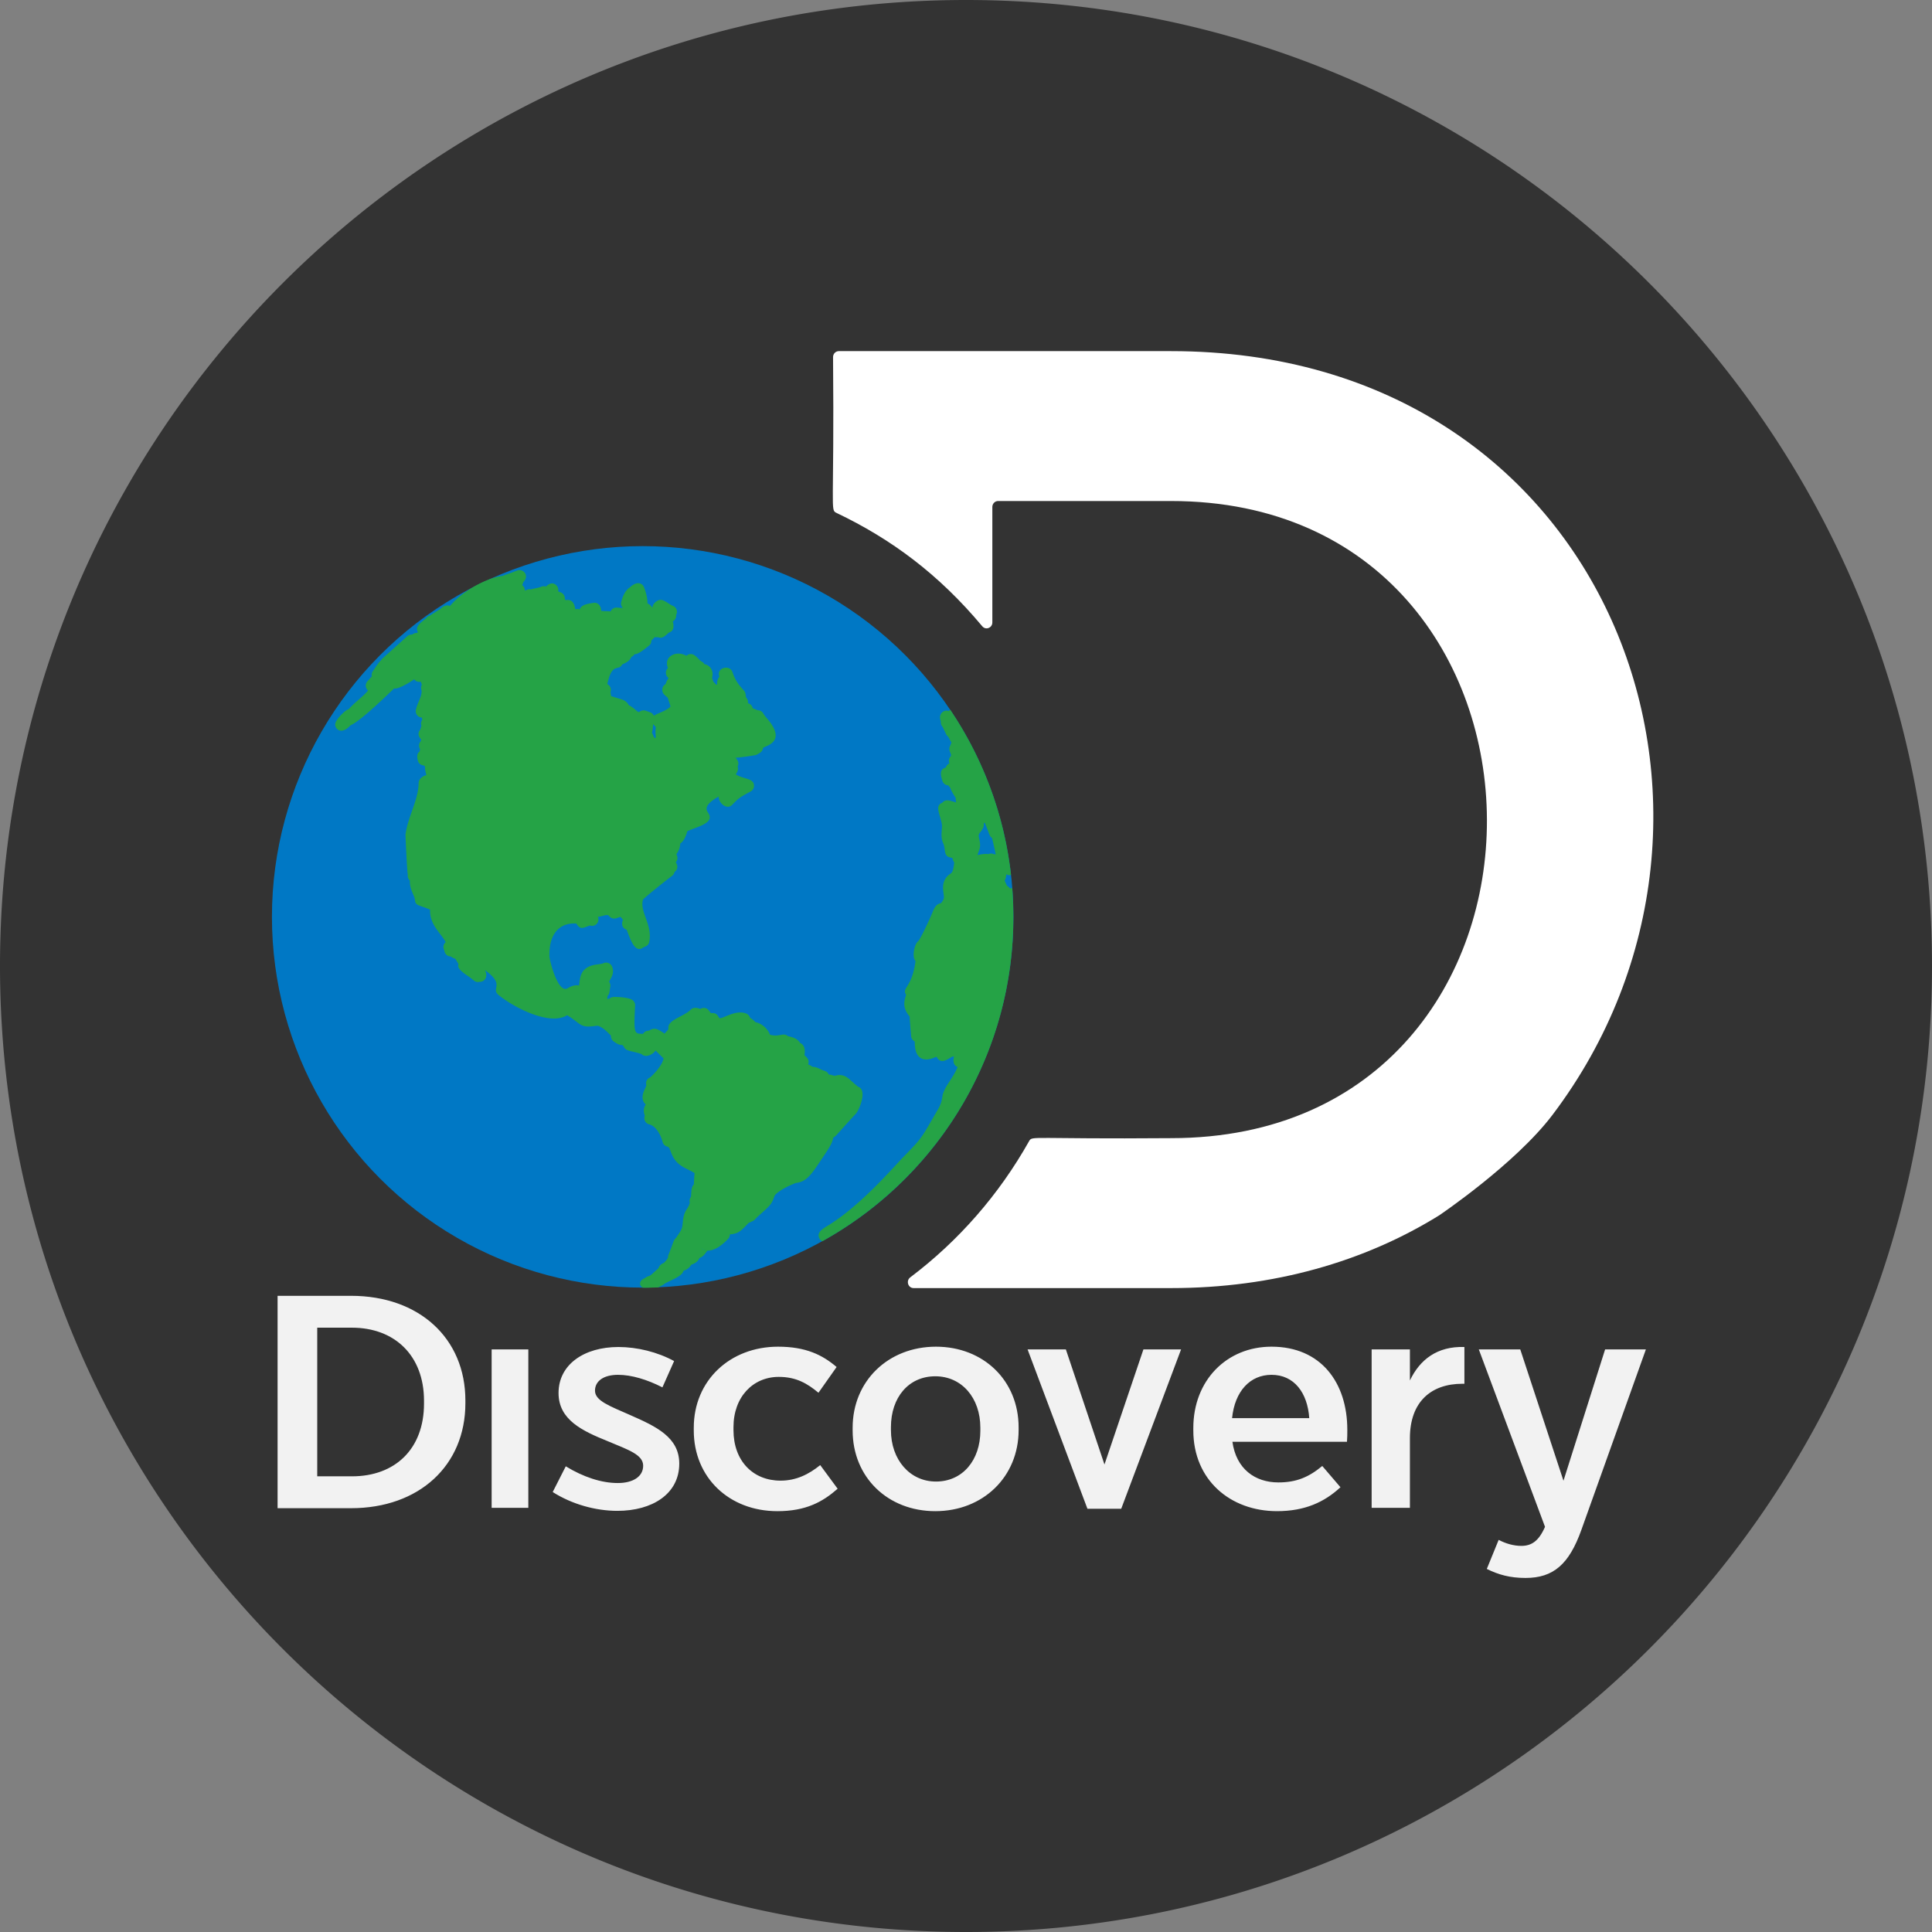 <svg xmlns="http://www.w3.org/2000/svg" viewBox="0 0 512 512"><rect x="0" y="0" width="512" height="512" fill="#808080" stroke="none"/><path d="M512 256c0 141.385-114.615 256-256 256C120.069 512 8.882 406.058.512 272.238A253.278 253.278 0 0 1 0 256c0-2.424.031-4.848.104-7.252a256.583 256.583 0 0 1 3.051-33.05c.021-.136.042-.272.073-.408v-.01C22.737 93.236 128.47 0 256 0c129.17 0 235.99 95.66 253.482 220.003a255.553 255.553 0 0 1 2.508 34.147c.01.617.01 1.233.01 1.85z" fill="#333"/><circle cx="170.318" cy="242.981" r="98.252" fill="#0078c5"/><path d="M268.255 235.402a1.653 1.653 0 0 0-.616.046c-.217-.276-.476-.573-.788-.74a70.365 70.365 0 0 1-.602-1.321 3.747 3.747 0 0 0 .418-1.71c.439.261.767.318 1.264.195a97.685 97.685 0 0 0-16.097-43.761c-.14.085-.246.155-.395.33a1.696 1.696 0 0 0-2.159.911c-.319.704-.11 1.283.048 1.883a1.698 1.698 0 0 0 .468 1.38c.009.025.688 1.421.93 1.936.189.401.39.509.513.636v-.001c.311.47.602 1.087.903 1.618l-.426 1.027c-.314.755-.019 1.239.333 2.184a1.678 1.678 0 0 0-.063.378c-.472.455-.665 1.088-.373 1.922a1.696 1.696 0 0 0-.961 1.095c-1.726.469-1.402 1.938-.907 3.533a1.693 1.693 0 0 0 1.568 1.193c.13.179.281.38.473.573.394 1.089 1.015 1.96 1.487 2.778-.002.419.052.812.126 1.176-1.504-.424-2.792-1.063-3.682.079-2.127.783-.52 3.128-.11 5.728.185 1.262-.569 3.228.469 5.258.505 1.609.055 3.077 1.622 3.478l.704.182c.065.319.192.761.48 1.176-.283 2.452-.581 2.676-1.019 2.976-2.324 1.569-2.008 3.843-1.819 5.2.182 1.314.216 1.392-.642 2.593-1.234.259-1.735 1.025-2.291 2.476-.911 2.178-3.027 6.74-3.787 7.634-.975.622-1.736 4.176-.701 5.237-.925 7.195-3.761 7.049-2.497 8.957-.741 2.133-.749 3.753.942 5.751.028.818.148 2.29.389 5.211.05.605.417 1.125.942 1.383.021.24.03.515.036.718.122 3.84 2.301 4.825 5.218 3.554.175-.076.376-.164.553-.206 1.028 2.067 2.742.815 4.123-.028a1.64 1.64 0 0 0 .508-.043c-.443 1.542.072 2.469.956 2.795-1.382 3.186-3.166 4.735-3.959 7.291-.093.3-.154 2.058-1.212 3.847-4.466 7.607-3.822 7.191-9.232 12.717-2.556 2.612-11.386 12.985-20.092 18.233-1.423.861-2.914 1.815-2.156 3.322.172.343.457.595.788.753 32.392-17.983 53.379-53.577 50.325-93.533zm-8.766-13.189c-.398-1.623.4-1.298 1.111-3.001.139-.333.167-.699.084-1.044.104-.037.204-.084.297-.139 1.348 3.253 1.18 3.546 1.895 4.014.207.732.559 2.31 1.012 4.368a1.664 1.664 0 0 0-.457-.016c-.551-.297-1.055-.222-1.56-.037-.616-.185-2.206.083-2.821.261.364-1.367 1.043-1.927.439-4.406z" fill="#25a346"/><path fill="#00bc5e" d="M249.142 189.812v-.001z"/><path d="M174.398 341.177c.748-.332.518-.239.972-.484.434-.227.867-.572 1.107-.696 1.775-.954 4.319-1.812 4.653-3.235 1.554-.462 1.892-1.443 2.098-1.616.897-.288 1.81-.88 2.135-1.771 1.107-.341 1.65-1.398 2.105-1.941 1.708-.004 3.457-.999 5.488-3.121.32-.333.481-.77.471-1.207 2.41-.106 3.112-1.135 5.029-3.076.135-.027.269-.073.396-.136.521-.272.867-.333 1.214-.72.518-.576 1.115-1.104 1.746-1.664 2.236-1.98 2.716-2.546 3.265-4.087.116-.327.227-.634.346-.763 1.422-1.515 4.549-2.819 5.49-3.155 1.972-.277 3.207-.992 5.46-4.29 3.868-5.72 4.016-5.937 4.482-7.799.701-.256.507-.369 5.99-6.309.859-.948 3.109-6.289.555-7.114-2.361-1.881-2.894-2.994-4.855-3.099-.645 0-1.136.186-1.387.206-.322-.054-.807-.282-1.542-.351-.406-.971-1.064-.839-2.13-1.366-.776-.387-1.365-.65-2.152-.662-.217-.132-.641-.459-1.186-.632l.002-.004c.499-1.173-.366-1.879-.964-2.452.214-1.366.108-2.642-1.142-3.233-.962-1.593-2.948-1.629-3.32-1.875-1.197-.952-2.248.393-4.699-.324-.204-.92-1.718-2.925-3.811-3.303-.472-.511-.879-.861-1.434-1.138a1.697 1.697 0 0 0-.98-1.14c-2.826-1.196-6.308 1.491-7.158 1.184-.215-.126-.457-1.322-1.76-1.33-.186-.001-.387-.002-.531-.007-.393-.521-.833-1.512-2.075-1.333-.25.038-.482.129-.683.26-.917-.378-1.863-.513-2.558.19-1.851 1.872-6.329 2.717-5.88 5.029.041.201-.578.75-1.037 1.314-2.037-1.45-2.775-1.636-4.15-.786-.682-.017-1.24.313-1.548.844-2.274-.094-2.52.248-2.109-7.498a1.694 1.694 0 0 0-.946-1.611c-1.445-.709-4.656-.689-4.784-.674a2.234 2.234 0 0 0-1.087.419 8.335 8.335 0 0 0-.577.147c.037-.334.068-.613.096-.834.641-.616.484-1.31.73-2.497.066-.437-.068-.917-.327-1.28.3-.704 1.595-2.189.769-4.049a1.693 1.693 0 0 0-2.237-.863c-.969.429-2.615.184-4.23 1.097-2.123 1.217-2.006 3.333-2.28 4.823-.739-.153-1.727-.043-2.998.727-2.336 1.412-4.406-5.779-4.826-8.281-.248-6.587 3.09-9.185 7.141-8.849 1.01 1.735 1.768 1.148 3.579.498 1.26.451 2.687-.7 2.132-2.276.434-.065.839-.169 1.207-.263 1.306-.332 1.469-.287 1.805.111a1.7 1.7 0 0 0 1.835.512l1.122-.372c.29.336.527.619.663.808-.611 1.371.065 2.328.965 2.582.947 2.395 2.138 6.441 4.425 4.716.315-.231 1.31-.285 1.557-1.438.509-2.381-.25-4.512-.918-6.392-.631-1.773-1.18-3.314-.72-4.866 1.099-1.134 6.887-5.678 7.646-6.236.372-.254.626-.645.709-1.08.735-.495 1.05-1.44.334-2.546.479-.649.62-1.219.152-2.169.734-.934.982-1.952 1.029-2.848 1.258-.66 1.81-3.099 1.882-3.232.549-.251 1.114-.465 1.68-.68 1.816-.691 3.983-1.452 4.221-2.742.245-1.344-1.178-1.738-.723-3.008.354-.99 1.684-1.961 3.126-2.734-.117 1.634 2.145 3.645 3.57 2.185 1.818-1.864 1.818-1.864 4.912-3.56.593-.326.937-.974.874-1.648-.183-1.929-2.77-1.539-4.802-2.859.253-.56.821-1.138.45-2.09.36-.664.306-1.466-.542-2.32 2.512-.199 5.247-.694 5.305-.709.437-.141.784-.374 1.177-.626.456-.263.763-.797.833-1.326.94-.569 6.255-1.645 1.12-7.652-.418-.489-.813-.951-1.078-1.421a1.633 1.633 0 0 0-1.509-.855 2.771 2.771 0 0 1-.341-.142c-.227-.104-.51-.236-.847-.33l-.11-.077a1.697 1.697 0 0 0-1.267-1.317c.099-.642-.138-1.157-.537-1.619l-.001-.062a5.508 5.508 0 0 0-.138-.932 1.706 1.706 0 0 0-.421-.791c-1.587-1.686-2.346-2.911-3.004-4.851-.712-2.088-4.318-1.145-3.487 1.115l.036.099c-.501.649-.647 1.225-.595 2.021-.068.046-.154.1-.253.163a3.963 3.963 0 0 0-.718-.777c-.156-.441-.318-.799-.386-1.083.008-.055.021-.108.032-.163.093-.461.263-1.318-.263-2.224-.496-.844-1.219-1.137-1.798-1.243a1.692 1.692 0 0 0-.741-.7c-.242-.117-.504-.385-.806-.692-.299-.306-.639-.651-1.068-.962a1.694 1.694 0 0 0-2.155.136c-2.656-1.555-6.161.183-4.886 3.251a1.696 1.696 0 0 0 .13 2.607l.023.081c-.459.555-.636 1.151-.789 1.572a1.696 1.696 0 0 0-.855 1.721c.1.698.276.911 1.45 1.879.188.819.63 1.744.694 2.36-1.192 1.221-3.807 1.875-4.381 2.428a1.698 1.698 0 0 0-1.005-.933c-.254-.087-.571-.202-.858-.306l-.286-.103a1.697 1.697 0 0 0-1.399.114 3.8 3.8 0 0 1-.533.259c-.467-.255-1.325-1.119-1.71-1.319-.216-.201-.586-.391-.856-.507-.281-.567-.72-1.079-1.663-1.47-.111-.045-.121-.051-1.79-.559l-1.083-.331a1.537 1.537 0 0 0-.164-.047 9.582 9.582 0 0 0-.075-.534c-.032-.202-.082-.508-.071-.583a1.701 1.701 0 0 0-.867-2.081c.059-.227.114-.448.167-.665 1.246-5.067 2.86-2.746 3.746-4.495.276-.241 1.962-.676 2.481-2.059a1.69 1.69 0 0 0 .82-.692c1.033-.045 2.184-.958 3.837-2.272.437-.347.668-.879.639-1.418.346-.248.712-.638.86-.845.404.037.633.056.897.002 1.162.511 1.878-.345 2.866-1.187.095-.126 1.798-.258 1.052-2.989.683-.394.972-1.068.884-1.722a1.697 1.697 0 0 0-.892-2.413c-.328-.121-.685-.354-1.065-.6-.426-.277-.909-.59-1.475-.833a1.695 1.695 0 0 0-1.502.085c-.827.468-1.274 1.073-1.371 1.889-.256-.427-.741-.981-1.295-1.164.091-1.559-.79-4.237-1.107-4.67a1.699 1.699 0 0 0-1.884-.62 4.229 4.229 0 0 0-1.482.858c-.065.06-.124.123-.179.191-.136.066-.264.15-.382.253-1.188 1.042-1.72 2.748-1.931 3.672-.181.788.23 1.197.404 1.526-.443-.031-.955-.07-1.521-.113a1.697 1.697 0 0 0-1.68 1.009l-.005.013c-.914-.111-1.889-.038-2.479-.173-.116-1.688-1.162-2.327-2.197-2.073l-.001-.004c-1.438.226-3.116.478-3.516 1.725-.435-.174-.785-.137-1.172-.034a1.799 1.799 0 0 0-.028-.252c-.281-1.505-.938-2.47-2.447-2.179l-.297-.217c.148-.999-.581-1.843-1.583-1.985a1.904 1.904 0 0 0-.167-.181 1.693 1.693 0 0 0-.55-1.606c-1.332-1.165-2.539.311-2.727.395a1.678 1.678 0 0 0-1.307.07c-.565.272-1.681.366-2.627.682-.647-.157-1.008.089-1.633.306a1.697 1.697 0 0 0-.68-1.43c.012-.065.018-.131.021-.195.122-.186.208-.393.25-.611.043-.047.022-.025.336-.413a1.697 1.697 0 0 0-.9-2.719c-.817-.228-.978.098-3.066.809-.594.203-1.201.41-1.809.667-3.372.334-9.986 3.304-13.977 7.951-.078-.014-.573-.251-1.207-.034-.181.083-.7.144-1.113.676-.902.602-1.933 1.213-2.954 1.914-.283.059-.555.19-.785.394-.591.941-3.522 2.107-2.448 4.016-.078.072-.15.135-.215.191-.531-.032-.902.173-1.353.451a1.709 1.709 0 0 0-1.251.429c-6.865 6.216-6.623 5.845-6.874 6.309-.651.533-1.379 1.69-1.926 2.51-.445.558-.774 1.048-.579 1.817-.297.333-.665.739-1.176 1.299a1.697 1.697 0 0 0 .173 2.448c-1.371 1.658-3.516 3.105-5.15 4.963-.951.197-3.571 2.869-3.571 4.005 0 1.457 1.798 2.79 4.053.261 1.275-.539 4.077-2.526 11.556-9.776 1.194.265 4.33-1.714 5.333-2.418.486.65 1.084.704 1.799.672.022.199.104.514.228.738a1.699 1.699 0 0 0-.15 1.237c.419 1.612-.941 3.245-1.433 5.43a1.695 1.695 0 0 0 1.575 2.067c.025.139.068.29.137.443-.649 1.297-.22 1.502-.246 1.708-.149.483-.256.997-.398 1.184-.965 1.259.298 2.391.33 2.465a15.77 15.77 0 0 1-.111.458 1.693 1.693 0 0 0-.177 2.074c-.041.183-.07.383-.091.604-.082.196-.938.4-.543 2.265.037.074.117 1.076 1.194 1.402.187.056.366.098.538.133.063.078.13.148.197.211-.007.83.183 1.614.379 2.317-.692.09-2.037.897-2.05 2.028-.054 4.545-2.766 8.706-3.487 13.663-.027.178.424 10.225.629 10.707-.098.576.104 1.16.542 1.553-.159 2.231 1.251 3.896 1.342 5.175.102 1.48 1.172 1.31 3.903 2.458l.104.116c-.153 3.936 2.876 6.174 4.137 8.536a1.697 1.697 0 0 0-.355 2.192c.018.344.139.676.353.953.513.661 1.155.622 1.282.658.481.243.73.506 1.237.581.415.647.716 1.13.839 1.376.193.412-.987.904 2.562 3.25 1.628 1.079 1.781 1.69 2.837 1.55.488-.064 1.11-.018 1.636-.682.542-.684.408-1.662.039-2.439 5.443 3.957 1.486 4.702 3.505 6.504 2.567 2.29 13.033 8.595 18.245 5.44 3.579 2.144 3.357 3.368 7.051 2.887.596-.076 1.109-.142 1.396 0 1.184.581 1.684 1.02 3.163 2.512-.05.584.207 1.17.705 1.527.739.526 1.533 1.032 2.268.941.175.153.312.275.405.363.468 1.366 1.817 1.093 4.71 2.042 1.117 1.169 3.156.067 3.724-.939l2.136 2.108c-.467 2.265-3.4 4.943-3.584 5.047-.823.34-1.26 1.169-.977 2.014-.022.694-2.156 3.335-.164 5.155-.563.784-.716 1.81-.241 2.949a1.697 1.697 0 0 0 1.131 2.297c2.507.662 3.492 4.35 3.551 4.585a1.695 1.695 0 0 0 1.244 1.318c.434.112.567.308.959 1.403 1.372 3.857 3.988 4.165 6.282 5.614-.117 1.736-.164 2.498-.172 2.998-.952.923-.572 3.017-.843 3.401-.302.434-.385.98-.23 1.475-.042.214-.222.762-.735 1.606-1.373 1.883-.955 3.981-1.413 5.223-.292.797-.941 1.577-1.525 2.514-.683.513-.613 1.089-2.002 4.491-.092.24-.125.493-.106.741l-.452.674c-.183.182-.356.374-.528.567l-.11.123c-.736.216-1.294.862-1.448 1.419-2.202 1.994-2.046 1.808-2.093 1.849-.188.084-.22.118-.408.214a1.895 1.895 0 0 0-.671.278c-.287.197-.333.148-.6.357-1.223.538-1.505 1.706-.414 2.449.616.013.868.013 1.395.013m1.386-149.379c.094.134.096.119.721.827-.173 1.015-.074 1.913-.015 2.795a1.914 1.914 0 0 0-.184.066 1.7 1.7 0 0 0-.279-.158c-.146-.277-.267-.727-.558-1.23.2-.648.257-1.705.315-2.3zm9.514 143.34a.968.968 0 0 1 .104.003c-.031-.007-.068-.001-.104-.003zm1.418-.445v-.001c.111-.07.088-.054 0 .001zm1.883-4.096a.23.23 0 0 1 .014-.019c.289.406.752.694 1.265.755-.48-.022-.976-.295-1.279-.736z" fill="#25a346"/><path d="M411.423 295.46c60.261-79.65 15.253-202.406-101.09-202.406h-88.04c-.842 0-1.525.705-1.525 1.576.342 40.519-.801 40.479.885 41.283 14.452 6.884 27.086 16.204 38.654 30.056.924 1.105 2.673.436 2.673-1.024v-30.594c0-.87.682-1.576 1.525-1.576h45.828c111.024 0 112.226 168.846 0 168.846-37.127.297-36.769-.708-37.606.782-7.984 14.206-18.733 26.479-31.499 36.109-1.194.901-.589 2.845.889 2.845h68.217c27.15 0 51.283-7.018 71.057-19.27 0-.001 20.185-13.611 30.032-26.627z" fill="#fff"/><path d="M130.29 357.603v41.993h9.721v-41.993h-9.721zm36.783 17.434c-5.562-2.457-9.393-3.808-9.393-6.5 0-2.533 2.281-4.196 6.112-4.196 3.556 0 7.744 1.266 11.757 3.327l3.098-6.974c-4.372-2.38-9.751-3.723-14.763-3.723-9.026 0-15.863 4.593-15.863 12.2 0 7.134 6.378 10.063 13.032 12.757 5.47 2.297 9.393 3.57 9.393 6.5 0 2.854-2.639 4.593-6.745 4.593-4.288 0-9.118-1.587-13.764-4.432l-3.464 6.814c5.104 3.25 11.391 4.989 17.136 4.989 9.209 0 16.404-4.441 16.404-12.52 0-6.976-6.103-9.829-12.94-12.835zm50.295 13.229c-3.044 2.457-6.371 4.12-10.521 4.12-7.294 0-12.467-5.227-12.467-13.39v-.793c0-8.004 5.173-13.314 12.002-13.314 4.616 0 7.568 1.747 10.521 4.204l4.807-6.821c-3.792-3.242-8.217-5.386-15.512-5.386-12.741 0-22.34 8.957-22.34 21.478v.709c0 12.52 9.415 21.402 22.157 21.402 7.568 0 12.002-2.457 15.969-5.943l-4.616-6.266zm30.671-31.38c-12.658 0-22.081 9.118-22.081 21.478v.709c0 12.444 9.338 21.402 21.905 21.402 12.658 0 22.081-9.118 22.081-21.478v-.717c0-12.437-9.331-21.394-21.905-21.394zm11.765 22.271c0 7.767-4.67 13.467-11.765 13.467-6.912 0-11.933-5.784-11.933-13.627v-.793c0-7.843 4.661-13.474 11.757-13.474 7.004 0 11.94 5.707 11.94 13.634v.793zm43.215-21.554l-10.323 30.504-10.232-30.504h-10.147l15.863 42.231h8.957L313 357.603h-9.981zm54.033 21.317c0-12.52-6.997-22.035-20.089-22.035-11.902 0-20.722 8.957-20.722 21.554v.633c0 13.153 9.82 21.402 22.18 21.402 7.362 0 12.543-2.38 16.816-6.34l-4.822-5.631c-3.54 2.93-6.814 4.356-11.628 4.356-6.181 0-11.186-3.563-12.185-10.773h30.358c.092-1.029.092-2.136.092-3.166zm-30.541-3.097c.732-7.21 4.822-11.482 10.453-11.482 6.005 0 9.545 4.753 10.003 11.482h-20.456zm47.129-9.98v-8.24H363.5v41.993h10.14v-18.464c0-9.666 5.646-14.42 13.901-14.42h.541v-9.743c-7.271-.244-11.841 3.404-14.442 8.874zm51.732-8.24l-11.036 34.807-11.452-34.807h-10.987l17.548 47.021c-1.663 3.815-3.602 5.051-6.279 5.051-2.038 0-4.159-.618-6.005-1.595l-3.143 7.706c3.052 1.503 6.096 2.388 10.255 2.388 7.385 0 11.544-3.632 14.779-12.658l17.129-47.914-10.809.001zm-332.36-14.199H73.564v56.285h19.447c18.082 0 30.321-11.338 30.321-27.818v-.725c0-16.48-12.237-27.742-30.32-27.742zm19.356 28.542c0 12.139-7.759 19.295-19.082 19.295l-7.516-.005h-1.7V351.85h9.216c11.231 0 19.082 7.316 19.082 19.371v.725z" fill="#f2f2f2"/></svg>

